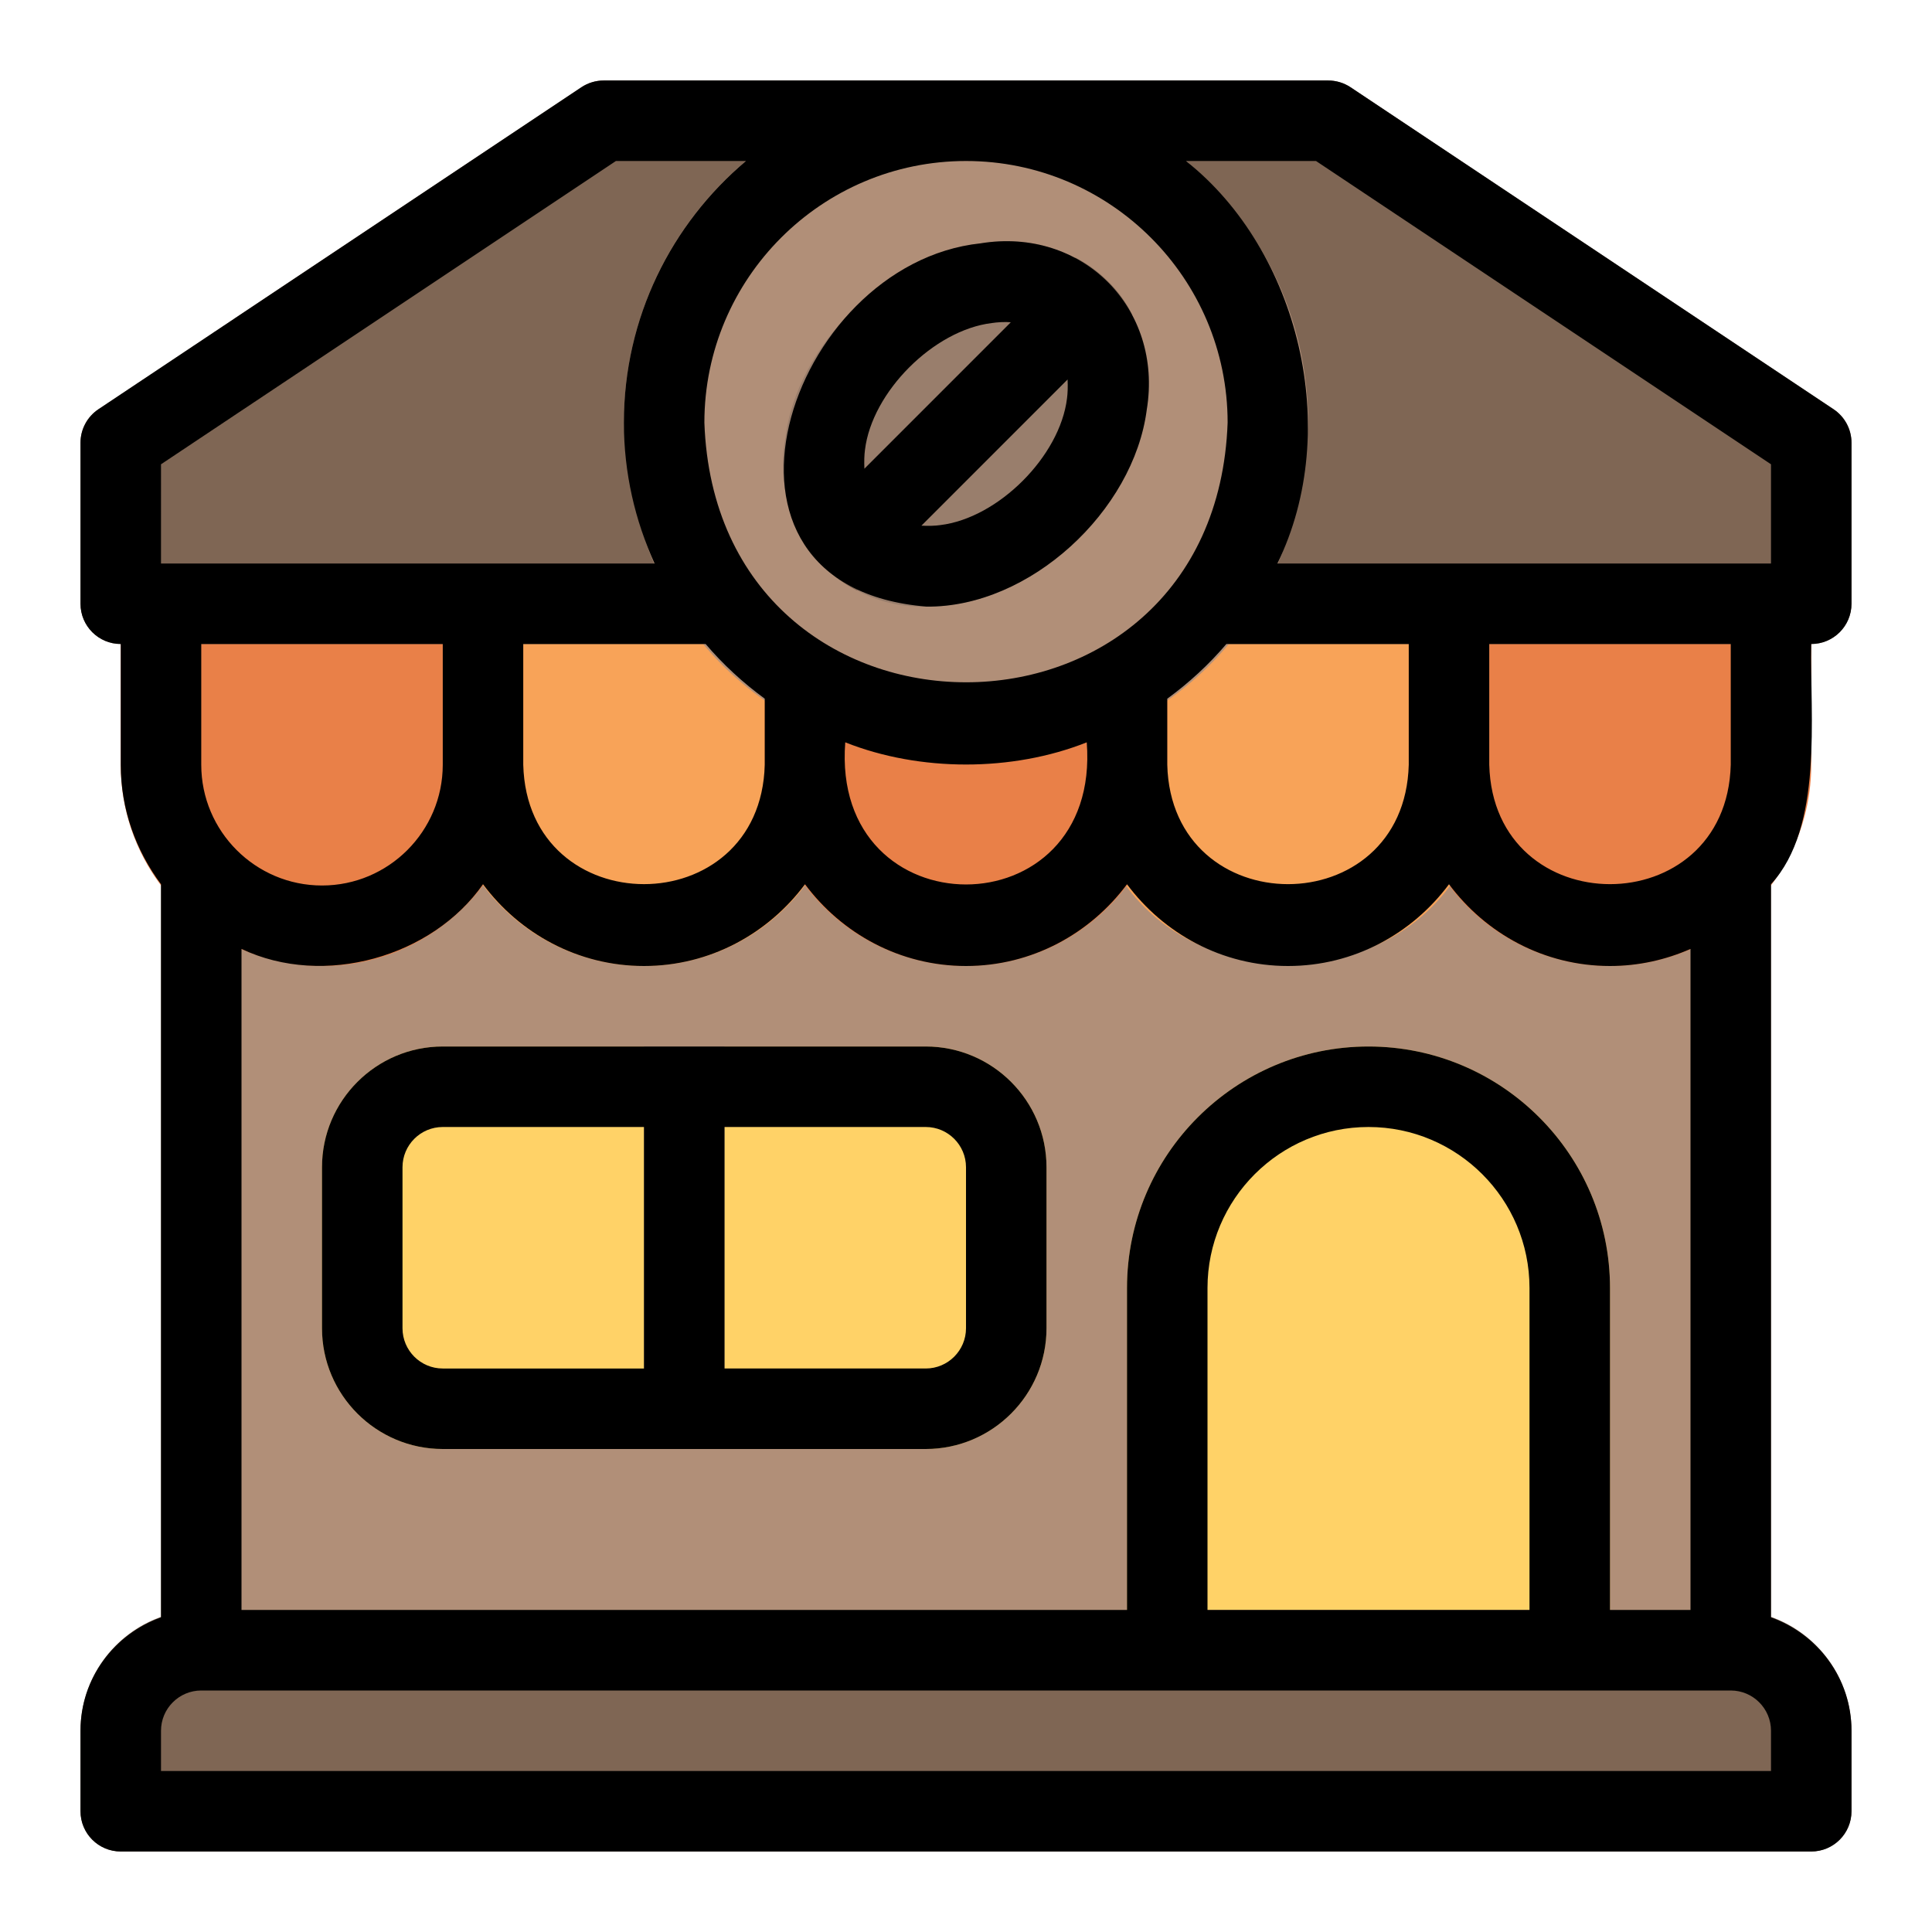 <svg height="512" viewBox="0 0 48 48" width="512" xmlns="http://www.w3.org/2000/svg"><g id="Line"><path d="m43 20.64c-.651.004-14.179-4.123-17.539-4.648-3.872.529-19.84 4.645-20.461 4.65-.553 0-1 .448-1 1v19.358c0 .552.447 1 1 1h38c.553 0 1-.448 1-1v-19.36c0-.553-.447-1-1-1z" fill="#b18f78"/><path d="m12 14h-8c-.553 0-1 .448-1 1v4c0 2.757 2.243 5 5 5s5-2.243 5-5v-4c0-.552-.447-1-1-1z" fill="#e98048"/><path d="m44 14h-8c-.553 0-1 .448-1 1v4c0 2.757 2.243 5 5 5s5-2.243 5-5v-4c0-.552-.447-1-1-1z" fill="#e98048"/><path d="m34 26c-3.309 0-6 2.691-6 6v9c0 .552.447 1 1 1h10c.553 0 1-.448 1-1v-9c0-3.309-2.691-6-6-6z" fill="#ffd267"/><g fill="#f8a358"><path d="m36 14h-6.001c-.553 0-1 .448-1 1 0 .209.079.393.189.554-1.066.418-2.188.973-2.188 1.288v2.158c.21 6.607 9.791 6.607 10 0v-4c0-.552-.447-1-1-1z"/><path d="m18.939 15.316c.248-.624-.271-1.329-.936-1.316h-6.003c-.553 0-1 .448-1 1v4c0 2.757 2.243 5 5 5s5-2.243 5-5v-2.157c0-.38-1.158-1.109-2.061-1.527z"/></g><g fill="#ffd267"><path d="m23 26h-5v10h5c1.654 0 3-1.346 3-3v-4c0-1.654-1.346-3-3-3z"/><path d="m16 26h-5c-1.654 0-3 1.346-3 3v4c0 1.654 1.346 3 3 3h5z"/></g><path d="m43 40h-38c-1.654 0-3 1.346-3 3v2c0 .552.447 1 1 1h42c.553 0 1-.448 1-1v-2c0-1.654-1.346-3-3-3z" fill="#7f6654"/><path d="m28 16.06c-.403 0-.744.241-.903.583-1.993-.427-6.663-.8-7.097-.8-.553 0-1 .448-1 1v2.157c0 2.757 2.243 5 5 5s5-2.243 5-5v-1.94c0-.552-.447-1-1-1z" fill="#e98048"/><path d="m45.555 10.168-12.001-8c-.164-.109-.358-.168-.555-.168h-18c-.197 0-.391.059-.555.168l-11.999 8c-.278.186-.445.498-.445.832v4c0 .552.447 1 1 1h42c.553 0 1-.448 1-1v-4c0-.334-.167-.646-.445-.832z" fill="#7f6654"/><path d="m24 2c-4.687 0-8.5 3.813-8.5 8.5.427 11.261 16.574 11.258 17 0 0-4.687-3.813-8.5-8.5-8.5z" fill="#b18f78"/><path d="m28.49 10.18c-.318 2.51-2.91 4.92-5.47 4.89-2.243.069-3.911-1.962-3.51-4.18.277-2.299 2.551-4.564 4.85-4.84 2.477-.445 4.571 1.648 4.13 4.13z" fill="#997e6c"/><g><path d="m28.13 7.82-6.84 6.85c-.603-.3-1.117-.809-1.42-1.41 0 0 6.85-6.86 6.85-6.86.6.314 1.111.812 1.41 1.42z" fill="#7f6654"/></g><path d="m23 26h-12c-1.654 0-3 1.346-3 3v4c0 1.654 1.346 3 3 3h12c1.654 0 3-1.346 3-3v-4c0-1.654-1.346-3-3-3zm-13 7v-4c0-.551.448-1 1-1h5v6h-5c-.552 0-1-.449-1-1zm14 0c0 .551-.448 1-1 1h-5v-6h5c.552 0 1 .449 1 1z"/><path d="m45.555 10.168-12.001-8c-.164-.109-.358-.168-.555-.168h-18c-.197 0-.391.059-.555.168l-11.999 8c-.278.186-.445.498-.445.832v4c0 .552.447 1 1 1v3c0 1.116.38 2.136 1 2.969v18.215c-1.161.414-2 1.514-2 2.816v2c0 .552.447 1 1 1h42c.553 0 1-.448 1-1v-2c0-1.302-.839-2.402-2-2.816v-18.215c1.308-1.424.964-4.178 1-5.969.553 0 1-.448 1-1v-4c0-.334-.167-.646-.445-.832zm-12.859-6.168 11.304 7.535v2.465h-12.263c1.621-3.319.537-7.773-2.271-10zm7.304 20c.712 0 1.386-.154 2-.424v16.424h-2v-8c0-3.309-2.691-6-6-6s-6 2.691-6 6v8h-22v-16.424c2.053.973 4.743.193 6-1.607.912 1.225 2.359 2.031 4 2.031s3.088-.806 4-2.031c.912 1.225 2.359 2.031 4 2.031s3.088-.806 4-2.031c.912 1.225 2.359 2.031 4 2.031s3.088-.806 4-2.031c.912 1.225 2.359 2.031 4 2.031zm-2 16h-8v-8c0-2.206 1.794-4 4-4s4 1.794 4 4zm-25-24h4.531c.434.509.928.963 1.469 1.359v1.641c-.103 3.955-5.897 3.955-6 0zm11-12c3.584 0 6.5 2.916 6.5 6.5-.305 8.603-12.696 8.601-13 0 0-3.584 2.916-6.5 6.5-6.5zm-3 14.443c1.848.735 4.152.735 6 0 .362 4.71-6.363 4.707-6 0zm14 .557c-.104 3.956-5.897 3.955-6 0v-1.641c.541-.395 1.035-.849 1.469-1.359h4.531zm-31-7.465 11.302-7.535h3.232c-1.852 1.56-3.034 3.894-3.034 6.5 0 1.248.277 2.431.763 3.5h-12.263zm7 4.465v3c0 1.654-1.346 3-3 3s-3-1.346-3-3v-3zm33 28h-40v-1c0-.551.448-1 1-1h38c.552 0 1 .449 1 1zm-1-25c-.104 3.956-5.897 3.955-6 0v-3h6z"/><path d="m23.017 15.071c2.569.026 5.149-2.376 5.474-4.894.409-2.524-1.605-4.543-4.132-4.131-4.787.511-7.44 8.527-1.342 9.025zm3.493-5.176c-.174 1.44-1.71 2.978-3.151 3.151-.123.018-.29.023-.468.014l3.633-3.633c.008.177.003.343-.014.468zm-5.02 1.282c.174-1.441 1.71-2.977 3.151-3.151.127-.019.317-.035.472-.018l-3.637 3.637c-.008-.177-.003-.344.014-.468z"/></g></svg>